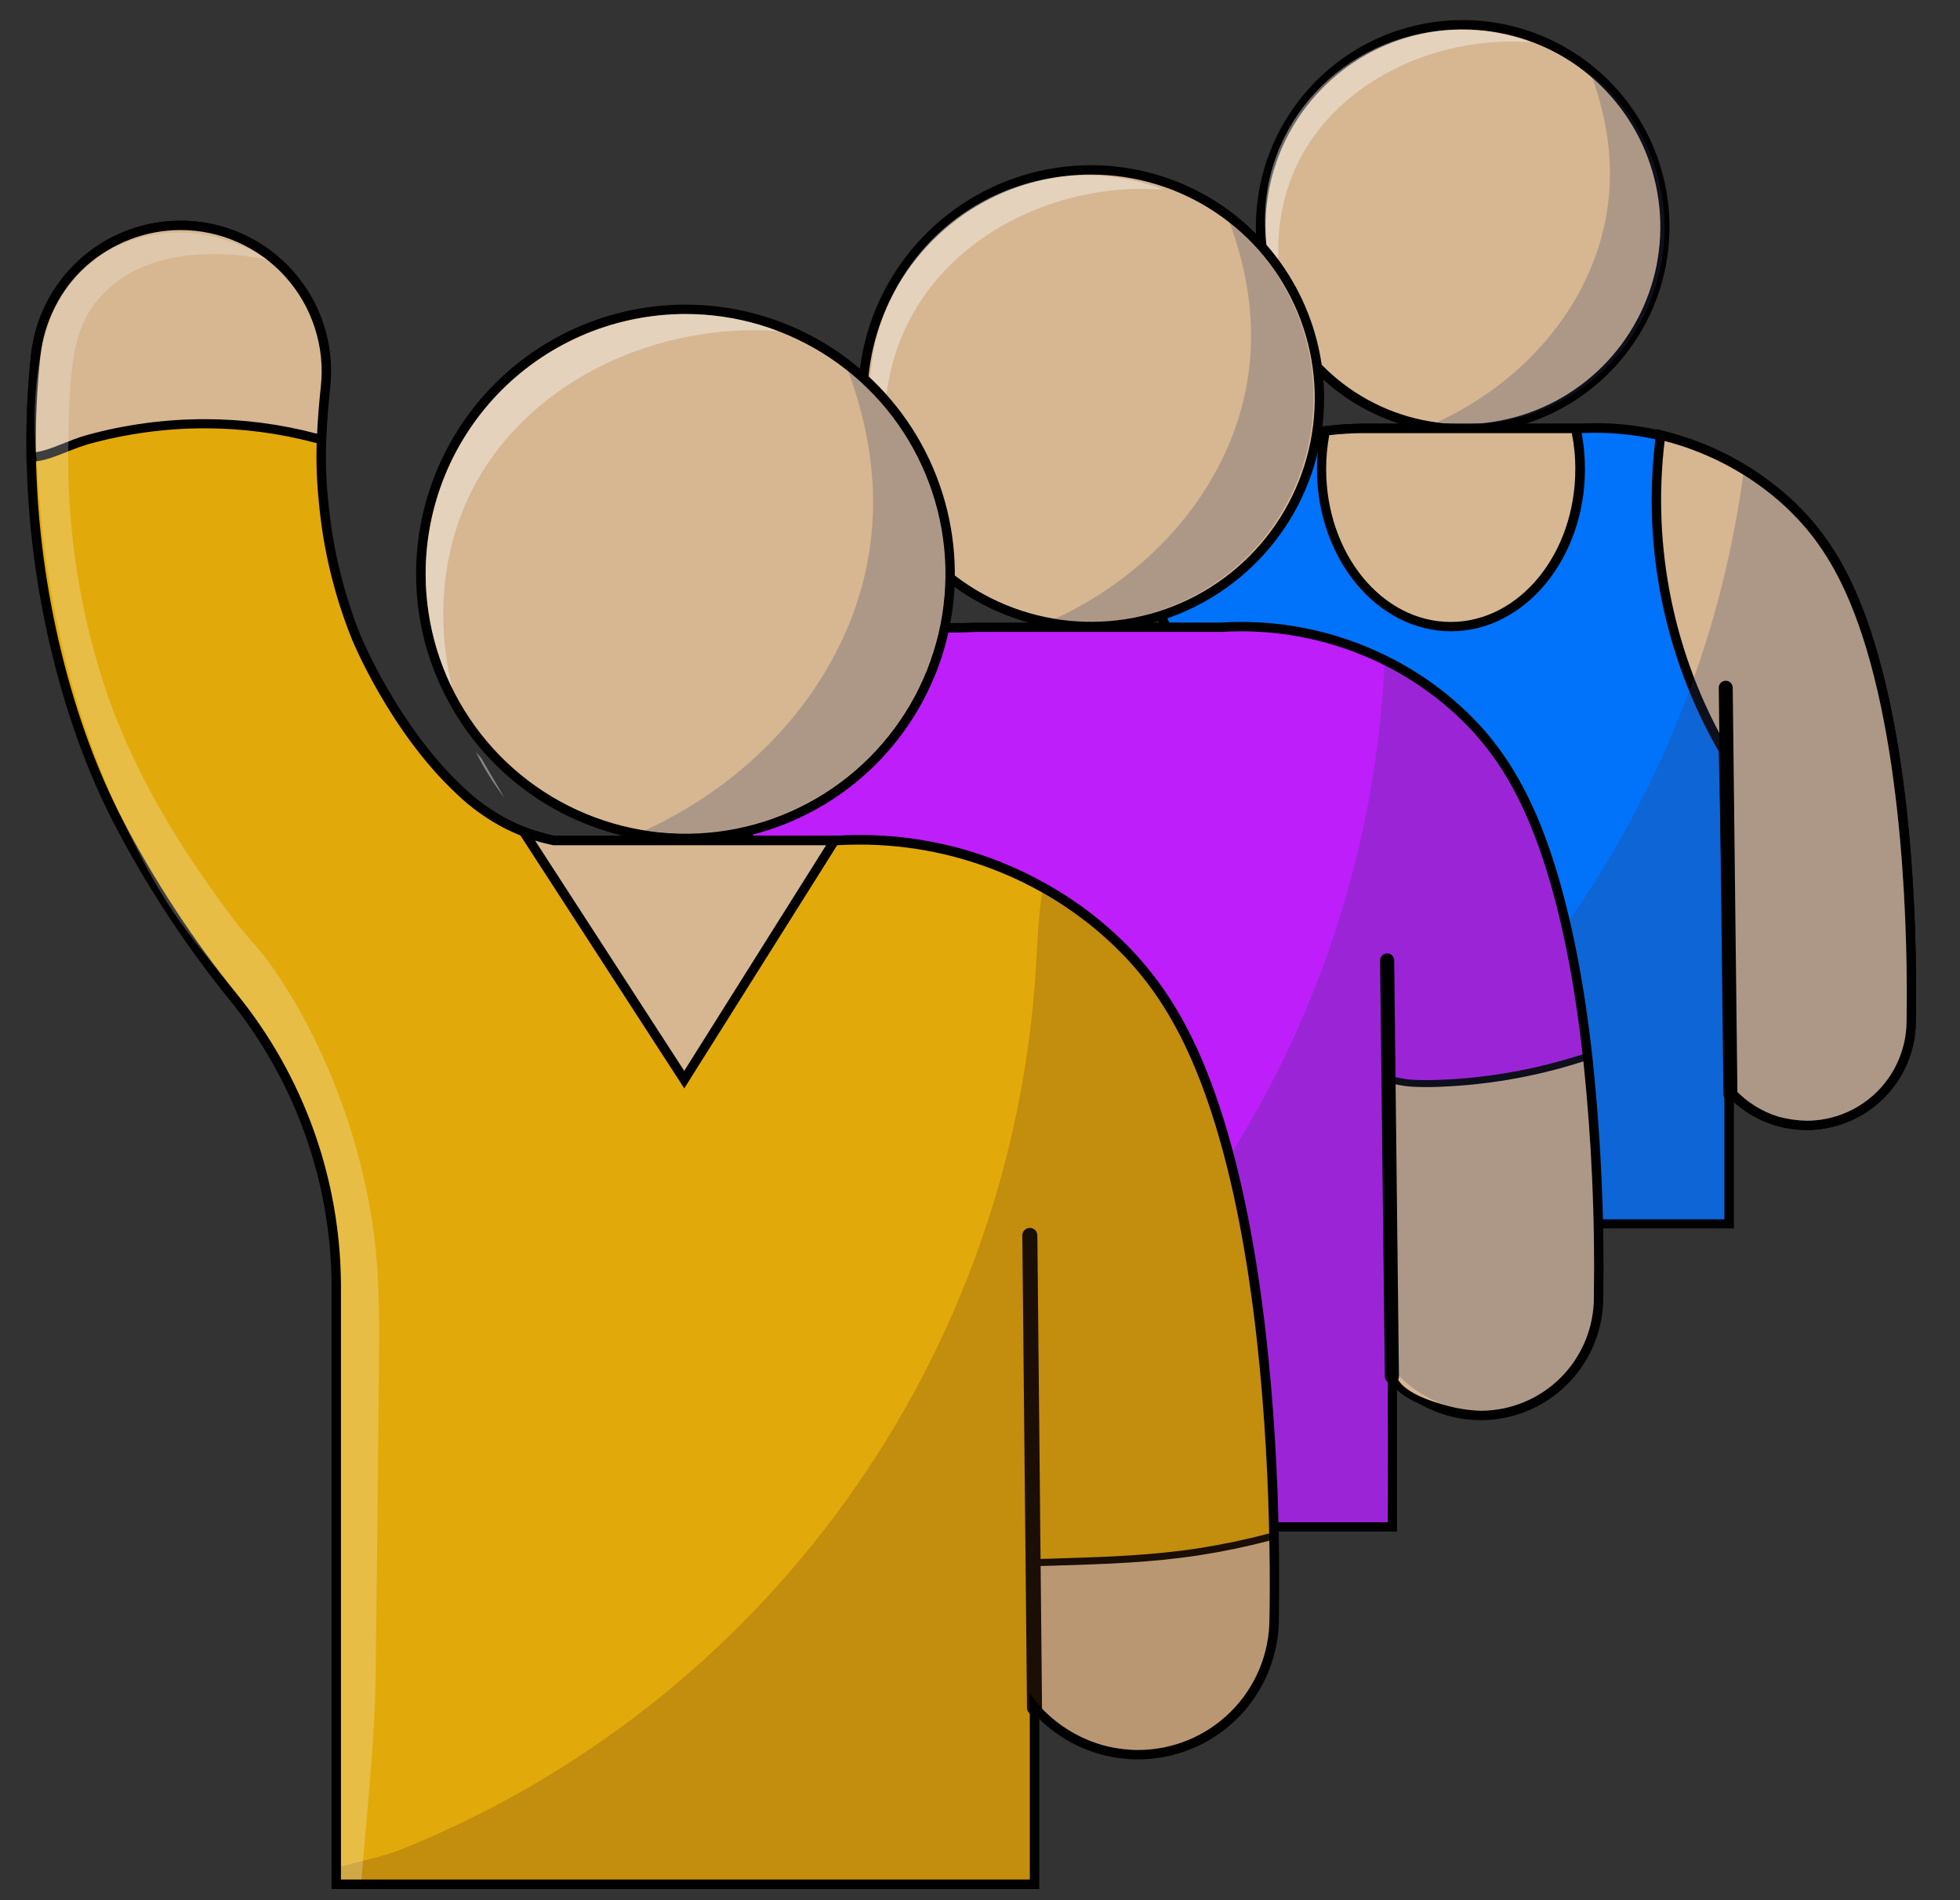 <svg width="33" height="32" viewBox="0 0 33 32" fill="none" xmlns="http://www.w3.org/2000/svg">
<rect x="0" y="0" width="33" height="32" fill="#333333" stroke="none"/>
<path d="M24.628 7.222C26.508 7.222 28.031 5.699 28.031 3.819C28.031 1.94 26.508 0.417 24.628 0.417C22.749 0.417 21.226 1.94 21.226 3.819C21.226 5.699 22.749 7.222 24.628 7.222Z" fill="#D6B792"/>
<path d="M24.631 0.496C25.288 0.496 25.931 0.691 26.478 1.056C27.024 1.422 27.45 1.941 27.702 2.548C27.953 3.155 28.019 3.824 27.891 4.469C27.763 5.113 27.446 5.706 26.981 6.17C26.516 6.635 25.924 6.952 25.279 7.08C24.634 7.208 23.966 7.142 23.359 6.891C22.751 6.639 22.232 6.213 21.867 5.666C21.502 5.12 21.307 4.477 21.307 3.819C21.307 3.383 21.393 2.951 21.56 2.548C21.727 2.144 21.972 1.778 22.281 1.469C22.589 1.161 22.956 0.916 23.359 0.749C23.762 0.582 24.195 0.496 24.631 0.496ZM24.631 0.338C23.942 0.337 23.268 0.54 22.695 0.923C22.122 1.305 21.675 1.848 21.411 2.485C21.147 3.121 21.077 3.821 21.211 4.497C21.345 5.173 21.676 5.794 22.163 6.281C22.65 6.768 23.27 7.1 23.946 7.235C24.622 7.37 25.322 7.301 25.959 7.037C26.595 6.774 27.139 6.327 27.522 5.755C27.905 5.182 28.109 4.508 28.109 3.819C28.108 2.897 27.741 2.013 27.089 1.36C26.438 0.707 25.553 0.34 24.631 0.338Z" fill="black"/>
<path d="M20.143 20.606V12.936C20.138 11.594 19.675 10.293 18.831 9.25C18.262 8.547 17.766 7.788 17.348 6.985C17.164 6.63 17.196 6.23 17.442 5.828C17.938 5.013 19.199 4.356 19.912 4.356C20.254 4.356 20.386 4.504 20.437 4.627L20.443 4.644V4.662C20.313 7.073 20.602 7.517 20.786 7.567H20.794C20.84 7.56 20.885 7.551 20.929 7.538C21.031 7.513 21.202 7.472 21.501 7.407C21.788 7.338 22.079 7.285 22.372 7.248H22.375C22.561 7.227 22.748 7.215 22.935 7.213H26.565C26.657 7.208 26.753 7.205 26.847 7.205C27.517 7.203 28.179 7.342 28.792 7.611C28.893 7.656 28.993 7.705 29.089 7.752C29.194 7.807 29.294 7.864 29.387 7.922C29.718 8.126 30.021 8.37 30.292 8.65C30.785 9.167 31.134 9.788 31.422 10.665C32.161 12.907 32.195 15.976 32.174 17.188C32.174 17.543 32.066 17.89 31.865 18.183C31.664 18.476 31.378 18.702 31.047 18.829C30.715 18.957 30.352 18.982 30.006 18.899C29.661 18.817 29.348 18.632 29.109 18.369V20.606H20.143Z" fill="#0173FA"/>
<path d="M19.91 4.438C20.134 4.438 20.299 4.506 20.362 4.66C20.239 6.937 20.478 7.568 20.763 7.646C20.772 7.649 20.782 7.65 20.792 7.65C20.842 7.65 20.941 7.613 21.515 7.487C21.8 7.42 22.088 7.367 22.379 7.33H22.386C22.569 7.309 22.752 7.298 22.936 7.297H26.567C26.649 7.292 26.744 7.288 26.849 7.288C27.507 7.287 28.159 7.423 28.762 7.688C28.864 7.732 28.961 7.779 29.053 7.829C29.158 7.883 29.256 7.939 29.346 7.995C29.672 8.195 29.971 8.436 30.236 8.71C30.636 9.13 31.021 9.7 31.348 10.696C32.143 13.11 32.108 16.524 32.098 17.192C32.098 17.548 31.986 17.895 31.777 18.183C31.568 18.471 31.273 18.685 30.935 18.794C30.597 18.904 30.232 18.904 29.894 18.793C29.556 18.683 29.262 18.468 29.053 18.179L29.032 18.15V20.533H20.222V12.936C20.219 11.575 19.75 10.257 18.892 9.2C18.326 8.501 17.833 7.747 17.418 6.948C16.807 5.764 18.922 4.436 19.909 4.436M19.909 4.277C19.176 4.277 17.881 4.95 17.371 5.786C17.112 6.213 17.078 6.64 17.277 7.021C17.697 7.828 18.197 8.592 18.768 9.3C19.602 10.329 20.059 11.611 20.063 12.936V20.686H29.193V18.561C29.458 18.798 29.785 18.953 30.136 19.008C30.487 19.062 30.846 19.014 31.17 18.869C31.494 18.724 31.769 18.489 31.962 18.191C32.156 17.893 32.258 17.546 32.258 17.191C32.278 15.972 32.245 12.898 31.501 10.642C31.209 9.754 30.855 9.123 30.352 8.597C30.078 8.313 29.768 8.064 29.432 7.857C29.338 7.798 29.236 7.74 29.13 7.684C29.032 7.633 28.931 7.584 28.827 7.539C28.205 7.265 27.533 7.124 26.853 7.126C26.759 7.126 26.66 7.129 26.564 7.134H22.939C22.749 7.136 22.559 7.148 22.371 7.169H22.364C22.17 7.19 21.972 7.223 21.486 7.328C21.186 7.394 21.016 7.436 20.913 7.461C20.863 7.473 20.821 7.483 20.802 7.486C20.714 7.452 20.39 7.157 20.524 4.666V4.631L20.511 4.598C20.464 4.478 20.32 4.278 19.913 4.278L19.909 4.277Z" fill="black"/>
<path opacity="0.42" d="M25.77 0.71C24.266 0.601 22.673 1.29 21.942 2.574C21.503 3.345 21.418 4.274 21.638 5.13C21.413 4.69 21.297 4.202 21.297 3.708C21.297 1.936 22.772 0.499 24.592 0.499C24.994 0.498 25.393 0.57 25.77 0.71Z" fill="#F9F9F9"/>
<path d="M30.419 18.95C30.248 18.947 30.079 18.922 29.915 18.877C29.626 18.788 29.365 18.626 29.157 18.407L29.136 18.385L29.017 12.635C28.106 11.057 27.731 9.227 27.948 7.418L27.959 7.328L28.047 7.351C28.717 7.524 29.342 7.838 29.88 8.273C30.027 8.391 30.166 8.518 30.296 8.654C30.79 9.171 31.138 9.793 31.426 10.669C32.165 12.912 32.199 15.98 32.178 17.192C32.177 17.658 31.991 18.105 31.661 18.434C31.332 18.764 30.885 18.949 30.419 18.95Z" fill="#D6B792"/>
<path d="M28.026 7.426C28.685 7.596 29.3 7.906 29.83 8.333C29.974 8.45 30.11 8.575 30.238 8.709C30.639 9.129 31.024 9.699 31.351 10.694C32.145 13.108 32.111 16.522 32.1 17.191C32.1 17.412 32.056 17.631 31.972 17.835C31.887 18.039 31.764 18.224 31.608 18.38C31.451 18.537 31.266 18.66 31.062 18.745C30.858 18.83 30.639 18.873 30.418 18.873C30.255 18.87 30.093 18.846 29.936 18.803C29.661 18.716 29.412 18.561 29.214 18.35C29.175 16.439 29.135 14.526 29.096 12.611C28.186 11.045 27.811 9.224 28.027 7.426M27.892 7.226L27.87 7.407C27.651 9.226 28.026 11.066 28.938 12.655L29.055 18.295V18.353V18.414L29.098 18.461C29.314 18.691 29.587 18.861 29.889 18.954C30.061 19.002 30.238 19.027 30.416 19.031C30.904 19.03 31.372 18.837 31.717 18.492C32.062 18.147 32.256 17.68 32.256 17.192C32.278 15.971 32.245 12.898 31.501 10.642C31.209 9.754 30.855 9.123 30.352 8.597C30.22 8.459 30.079 8.329 29.929 8.209C29.383 7.767 28.748 7.447 28.067 7.272L27.891 7.225L27.892 7.226Z" fill="black"/>
<g style="mix-blend-mode:multiply" opacity="0.25">
<path d="M32.1 17.189C32.101 17.545 31.989 17.892 31.78 18.179C31.571 18.467 31.276 18.681 30.938 18.791C30.599 18.901 30.235 18.9 29.897 18.79C29.559 18.679 29.264 18.465 29.056 18.176L29.035 18.146V20.529H20.918C23.189 19.225 25.131 17.416 26.593 15.243C28.055 13.069 28.998 10.589 29.35 7.994C29.675 8.193 29.974 8.434 30.239 8.708C30.64 9.128 31.025 9.698 31.352 10.694C32.146 13.107 32.111 16.522 32.1 17.189Z" fill="#333D6A"/>
</g>
<path d="M24.425 10.553C23.224 10.553 22.248 9.363 22.248 7.901C22.247 7.704 22.265 7.507 22.301 7.313L22.311 7.258L22.369 7.249H22.375C22.561 7.228 22.748 7.217 22.935 7.215H26.527L26.54 7.279C26.58 7.484 26.601 7.692 26.6 7.901C26.602 9.363 25.625 10.553 24.425 10.553Z" fill="#D6B792"/>
<path d="M26.464 7.294C26.504 7.494 26.524 7.697 26.523 7.901C26.523 9.322 25.583 10.474 24.425 10.474C23.267 10.474 22.328 9.322 22.328 7.901C22.328 7.709 22.345 7.517 22.38 7.328H22.387C22.57 7.307 22.754 7.296 22.938 7.294H26.463M26.593 7.136H22.939C22.749 7.138 22.56 7.149 22.371 7.17H22.358L22.248 7.188L22.228 7.297C22.192 7.496 22.173 7.698 22.173 7.9C22.173 9.404 23.185 10.631 24.429 10.631C25.673 10.631 26.685 9.405 26.685 7.9C26.685 7.685 26.665 7.472 26.623 7.261L26.598 7.134L26.593 7.136Z" fill="black"/>
<path d="M19.842 10.257C21.803 9.445 22.735 7.196 21.922 5.234C21.11 3.272 18.861 2.341 16.899 3.153C14.937 3.966 14.006 6.215 14.818 8.177C15.631 10.138 17.88 11.07 19.842 10.257Z" fill="#D6B792"/>
<path d="M18.37 2.94C19.115 2.94 19.843 3.161 20.463 3.575C21.082 3.988 21.565 4.576 21.85 5.264C22.135 5.953 22.209 6.71 22.064 7.44C21.919 8.171 21.56 8.842 21.034 9.368C20.507 9.895 19.836 10.254 19.105 10.399C18.375 10.544 17.618 10.47 16.93 10.185C16.241 9.9 15.653 9.417 15.24 8.798C14.826 8.178 14.605 7.45 14.605 6.705C14.605 5.707 15.002 4.749 15.708 4.043C16.414 3.337 17.372 2.94 18.37 2.94ZM18.37 2.782C17.594 2.782 16.836 3.012 16.191 3.443C15.545 3.874 15.042 4.487 14.745 5.204C14.448 5.921 14.371 6.71 14.522 7.471C14.674 8.232 15.047 8.931 15.596 9.48C16.145 10.028 16.844 10.402 17.605 10.553C18.366 10.705 19.155 10.627 19.872 10.33C20.589 10.033 21.201 9.53 21.633 8.885C22.064 8.24 22.294 7.481 22.294 6.705C22.293 5.665 21.879 4.668 21.143 3.932C20.408 3.197 19.41 2.783 18.37 2.782Z" fill="black"/>
<path opacity="0.42" d="M19.58 3.192C17.923 3.069 16.165 3.85 15.359 5.302C14.874 6.175 14.78 7.226 15.023 8.196C14.699 7.54 14.581 6.803 14.683 6.079C14.785 5.355 15.103 4.679 15.595 4.139C16.087 3.598 16.731 3.219 17.442 3.05C18.154 2.881 18.899 2.931 19.582 3.192H19.58Z" fill="#F9F9F9"/>
<path d="M13.299 25.713V17.034C13.294 15.511 12.769 14.035 11.81 12.851C11.167 12.054 10.604 11.195 10.132 10.286C9.85 9.745 10.006 8.963 10.577 8.025C11.329 6.787 12.679 5.529 13.005 5.529C13.037 5.527 13.069 5.538 13.093 5.56C13.117 5.581 13.132 5.611 13.134 5.643L13.139 5.683C13.201 6.343 13.357 6.991 13.602 7.608C14.585 8.496 15.098 9.263 15.127 9.888V9.913C15.131 10.04 15.144 10.377 15.342 10.507C15.366 10.522 15.436 10.567 15.933 10.573H16.021C16.159 10.573 16.299 10.569 16.448 10.562H20.565C20.669 10.556 20.779 10.552 20.887 10.552C21.644 10.55 22.393 10.707 23.086 11.011C23.172 11.049 23.259 11.09 23.345 11.133C23.88 11.4 24.366 11.757 24.781 12.188C25.339 12.772 25.734 13.474 26.06 14.466C26.364 15.39 26.591 16.534 26.737 17.867C26.875 19.191 26.933 20.522 26.913 21.853C26.913 22.256 26.79 22.649 26.561 22.981C26.331 23.312 26.006 23.566 25.629 23.708C25.252 23.851 24.841 23.875 24.45 23.777C24.059 23.68 23.706 23.466 23.44 23.163V25.713L13.299 25.713Z" fill="#BD1EF9"/>
<path d="M13.005 5.608C13.012 5.607 13.018 5.607 13.024 5.609C13.03 5.611 13.036 5.614 13.04 5.618C13.045 5.622 13.049 5.627 13.052 5.633C13.054 5.639 13.056 5.645 13.056 5.652C13.118 6.339 13.281 7.014 13.539 7.654C14.736 8.732 15.03 9.435 15.05 9.891C15.056 10.012 15.056 10.412 15.303 10.573C15.344 10.599 15.433 10.646 15.936 10.652H16.025C16.2 10.652 16.347 10.646 16.456 10.641H20.569C20.663 10.635 20.77 10.631 20.891 10.631C21.637 10.63 22.375 10.784 23.058 11.084C23.147 11.122 23.232 11.163 23.313 11.204C23.839 11.468 24.316 11.819 24.725 12.243C25.179 12.718 25.615 13.364 25.986 14.491C26.329 15.534 26.536 16.74 26.659 17.875C26.797 19.196 26.855 20.523 26.835 21.851C26.834 22.244 26.712 22.627 26.486 22.948C26.259 23.268 25.939 23.511 25.57 23.643C25.2 23.775 24.798 23.789 24.42 23.684C24.041 23.579 23.705 23.36 23.456 23.056C23.424 23.016 23.394 22.976 23.365 22.934V25.635H13.379V17.034C13.375 15.494 12.845 14.001 11.875 12.804C11.232 12.011 10.672 11.155 10.202 10.249C9.403 8.707 12.563 5.608 13.005 5.608M13.005 5.449C12.734 5.449 12.142 6.008 11.9 6.248C11.584 6.562 10.983 7.204 10.509 7.984C9.923 8.948 9.768 9.757 10.061 10.323C10.536 11.237 11.101 12.101 11.749 12.901C12.696 14.071 13.215 15.529 13.22 17.034V25.792H23.521V23.359C23.814 23.634 24.182 23.817 24.578 23.885C24.974 23.954 25.381 23.906 25.75 23.746C26.119 23.586 26.433 23.322 26.654 22.986C26.875 22.65 26.993 22.257 26.994 21.855C27.015 20.521 26.955 19.187 26.817 17.86C26.672 16.522 26.441 15.372 26.137 14.443C25.808 13.439 25.406 12.727 24.84 12.134C24.419 11.697 23.926 11.336 23.383 11.064C23.296 11.02 23.208 10.979 23.12 10.94C22.417 10.631 21.657 10.472 20.89 10.474C20.781 10.474 20.671 10.477 20.561 10.484H16.446C16.298 10.491 16.16 10.494 16.023 10.494H15.936C15.495 10.49 15.404 10.452 15.387 10.441C15.223 10.334 15.212 10.027 15.207 9.911V9.885C15.177 9.232 14.674 8.472 13.67 7.562C13.432 6.958 13.28 6.323 13.218 5.676L13.214 5.636C13.21 5.584 13.186 5.536 13.147 5.502C13.108 5.467 13.058 5.449 13.006 5.45L13.005 5.449Z" fill="black"/>
<path d="M11.54 14.115C10.709 14.116 9.894 13.884 9.188 13.446C8.482 13.008 7.913 12.38 7.545 11.635C7.241 11.022 7.083 10.346 7.085 9.661C7.085 8.78 7.346 7.919 7.836 7.187C8.325 6.454 9.021 5.884 9.834 5.546C10.648 5.209 11.543 5.121 12.407 5.293C13.271 5.465 14.065 5.889 14.688 6.512C15.31 7.134 15.735 7.928 15.906 8.792C16.078 9.656 15.99 10.551 15.653 11.365C15.316 12.178 14.745 12.874 14.013 13.363C13.28 13.853 12.419 14.114 11.539 14.114L11.54 14.115Z" fill="#D6B792"/>
<path d="M11.54 5.288C12.406 5.288 13.252 5.544 13.972 6.025C14.692 6.506 15.253 7.189 15.584 7.989C15.916 8.788 16.002 9.668 15.834 10.517C15.665 11.366 15.248 12.146 14.636 12.758C14.024 13.37 13.244 13.787 12.395 13.956C11.546 14.124 10.666 14.038 9.867 13.706C9.067 13.375 8.384 12.814 7.903 12.094C7.422 11.374 7.166 10.528 7.166 9.662C7.166 9.088 7.279 8.519 7.498 7.988C7.718 7.457 8.04 6.975 8.446 6.568C8.853 6.162 9.335 5.84 9.866 5.62C10.397 5.401 10.966 5.288 11.54 5.288ZM11.54 5.13C10.338 5.131 9.186 5.608 8.336 6.458C7.485 7.308 7.007 8.46 7.006 9.662C7.004 10.359 7.165 11.047 7.476 11.67C7.834 12.395 8.379 13.011 9.055 13.455C9.731 13.899 10.513 14.153 11.321 14.193C12.128 14.232 12.931 14.055 13.648 13.679C14.364 13.304 14.966 12.744 15.393 12.057C15.82 11.37 16.055 10.582 16.075 9.774C16.094 8.966 15.897 8.167 15.504 7.46C15.111 6.754 14.537 6.165 13.84 5.755C13.143 5.346 12.349 5.13 11.54 5.13Z" fill="black"/>
<path d="M24.93 23.817C24.732 23.81 24.536 23.781 24.345 23.728C24.136 23.671 23.499 23.499 23.436 23.131C23.434 23.11 23.434 23.089 23.436 23.068V22.923V22.527C23.436 22.351 23.429 22.047 23.421 21.695C23.412 21.288 23.401 20.782 23.396 20.311C23.394 20.022 23.396 19.656 23.396 18.925C23.396 18.643 23.396 18.411 23.399 18.25V18.175L23.472 18.193C23.562 18.215 23.654 18.23 23.746 18.24C23.746 18.24 23.868 18.248 24.011 18.248H24.073C24.946 18.232 25.811 18.088 26.642 17.819L26.711 17.797L26.719 17.87C26.857 19.193 26.916 20.523 26.896 21.852C26.895 22.373 26.688 22.873 26.319 23.241C25.951 23.609 25.451 23.816 24.93 23.817Z" fill="#D6B792"/>
<path d="M26.659 17.876C26.797 19.197 26.856 20.524 26.835 21.852C26.835 22.357 26.634 22.842 26.277 23.199C25.92 23.556 25.435 23.757 24.93 23.757C24.738 23.751 24.546 23.722 24.36 23.671C24.169 23.619 23.551 23.452 23.494 23.121C23.494 23.113 23.494 23.116 23.494 22.923V22.527C23.494 22.143 23.463 21.184 23.455 20.31C23.452 20.022 23.455 19.657 23.455 18.925C23.455 18.643 23.455 18.411 23.455 18.251C23.548 18.273 23.642 18.289 23.737 18.298C23.737 18.298 23.86 18.307 24.008 18.307H24.07C24.949 18.29 25.82 18.145 26.655 17.875M26.758 17.717L26.617 17.764C25.792 18.03 24.932 18.174 24.065 18.19H24.004C23.871 18.19 23.759 18.182 23.743 18.181C23.654 18.172 23.566 18.156 23.479 18.134L23.333 18.098V18.249C23.333 18.409 23.333 18.642 23.333 18.923C23.333 19.654 23.331 20.021 23.333 20.31C23.337 20.78 23.349 21.288 23.358 21.695C23.366 22.047 23.373 22.35 23.373 22.526C23.373 22.895 23.373 22.92 23.373 22.921C23.373 22.992 23.373 23.036 23.373 23.064C23.371 23.09 23.372 23.114 23.375 23.139C23.437 23.503 23.948 23.681 24.327 23.784C24.523 23.838 24.725 23.868 24.928 23.874C25.464 23.874 25.979 23.66 26.358 23.281C26.738 22.901 26.951 22.387 26.952 21.851C26.972 20.519 26.913 19.187 26.775 17.862L26.759 17.717H26.758Z" fill="black"/>
<g style="mix-blend-mode:multiply" opacity="0.25">
<path d="M26.835 21.852C26.835 22.245 26.713 22.628 26.486 22.948C26.26 23.269 25.939 23.512 25.57 23.644C25.2 23.776 24.798 23.79 24.42 23.685C24.041 23.579 23.705 23.36 23.456 23.056C23.424 23.016 23.394 22.976 23.365 22.934V23.817C23.351 23.817 23.349 24.423 23.359 25.635H13.939C16.604 24.286 18.87 22.264 20.512 19.768C22.154 17.273 23.115 14.392 23.299 11.41C23.303 11.342 23.308 11.273 23.311 11.205C23.837 11.468 24.316 11.819 24.725 12.243C25.179 12.718 25.615 13.364 25.986 14.491C26.329 15.534 26.536 16.74 26.659 17.875C26.797 19.196 26.856 20.524 26.835 21.852Z" fill="#333D6A"/>
</g>
<path d="M5.662 31.73V21.659C5.656 19.887 5.045 18.171 3.93 16.793C3.183 15.869 2.53 14.871 1.982 13.816C1.096 12.105 0.551 9.787 0.525 7.612C0.518 7.07 0.543 6.528 0.601 5.989C0.665 5.393 0.945 4.841 1.388 4.438C1.832 4.034 2.407 3.807 3.006 3.798H3.043C3.13 3.798 3.217 3.803 3.304 3.812C3.951 3.883 4.543 4.207 4.951 4.714C5.359 5.221 5.55 5.868 5.481 6.515C5.45 6.808 5.429 7.067 5.418 7.308C5.398 7.683 5.407 8.058 5.445 8.431L5.45 8.478C5.524 9.253 5.708 10.014 5.998 10.736C6.004 10.751 6.63 12.27 7.735 13.306C7.976 13.538 8.25 13.733 8.547 13.885C8.703 13.963 8.865 14.027 9.032 14.079C9.13 14.109 9.228 14.134 9.322 14.154H14.091C14.212 14.146 14.34 14.143 14.467 14.143C15.345 14.141 16.213 14.322 17.017 14.677C17.212 14.762 17.403 14.858 17.588 14.963C18.102 15.253 18.572 15.616 18.981 16.04C19.628 16.717 20.085 17.532 20.464 18.682C21.213 20.958 21.415 23.887 21.451 25.944C21.463 26.608 21.456 27.098 21.451 27.26C21.451 27.729 21.308 28.186 21.04 28.57C20.772 28.955 20.392 29.248 19.953 29.41C19.513 29.572 19.035 29.596 18.581 29.477C18.128 29.359 17.722 29.105 17.417 28.749V31.732L5.662 31.73Z" fill="#E2A90A"/>
<path d="M3.043 3.874C3.128 3.874 3.212 3.879 3.296 3.888C3.606 3.922 3.907 4.016 4.18 4.165C4.454 4.315 4.696 4.517 4.891 4.76C5.087 5.004 5.233 5.283 5.321 5.582C5.408 5.882 5.436 6.196 5.402 6.506C5.371 6.797 5.35 7.061 5.339 7.305C5.318 7.683 5.328 8.063 5.367 8.44C5.438 9.238 5.626 10.021 5.925 10.765C5.925 10.765 6.549 12.302 7.681 13.363C7.927 13.601 8.207 13.801 8.512 13.957C8.672 14.037 8.838 14.104 9.008 14.156C9.123 14.191 9.227 14.216 9.314 14.234H14.091C14.199 14.228 14.326 14.223 14.467 14.223C15.334 14.222 16.191 14.401 16.985 14.749C17.177 14.833 17.366 14.927 17.549 15.031C18.056 15.317 18.519 15.675 18.923 16.094C19.45 16.646 19.957 17.396 20.387 18.707C21.164 21.067 21.338 24.154 21.371 25.945C21.383 26.565 21.377 27.03 21.373 27.256C21.374 27.716 21.231 28.165 20.965 28.539C20.698 28.914 20.322 29.197 19.888 29.348C19.454 29.499 18.984 29.511 18.542 29.383C18.101 29.254 17.71 28.992 17.425 28.631C17.395 28.594 17.366 28.554 17.338 28.514V31.651H5.741V21.659C5.737 19.869 5.12 18.134 3.992 16.744C3.247 15.823 2.597 14.831 2.052 13.78C1.245 12.221 0.633 9.973 0.604 7.613C0.597 7.073 0.622 6.533 0.68 5.997C0.742 5.42 1.013 4.886 1.442 4.495C1.87 4.105 2.427 3.885 3.007 3.876H3.043M3.043 3.718H3.005C2.386 3.727 1.792 3.962 1.335 4.379C0.877 4.795 0.588 5.365 0.522 5.98C0.464 6.523 0.439 7.069 0.446 7.615C0.461 8.768 0.607 9.916 0.882 11.035C1.134 12.066 1.49 13.04 1.911 13.853C2.462 14.913 3.118 15.915 3.869 16.843C4.972 18.207 5.577 19.906 5.583 21.66V31.812H17.498V28.948C17.831 29.276 18.254 29.498 18.713 29.586C19.172 29.674 19.646 29.625 20.078 29.444C20.509 29.264 20.877 28.959 21.135 28.57C21.394 28.181 21.532 27.724 21.532 27.256C21.534 27.093 21.541 26.602 21.532 25.94C21.494 23.878 21.292 20.94 20.54 18.655C20.157 17.492 19.694 16.668 19.039 15.983C18.625 15.553 18.15 15.185 17.629 14.892C16.666 14.345 15.577 14.059 14.469 14.062C14.343 14.062 14.216 14.066 14.09 14.073H9.33C9.241 14.054 9.148 14.03 9.055 14.002C8.893 13.952 8.735 13.889 8.583 13.814C8.292 13.664 8.024 13.473 7.789 13.246C6.697 12.222 6.078 10.718 6.071 10.703C5.784 9.987 5.601 9.233 5.529 8.465L5.524 8.418C5.486 8.049 5.477 7.678 5.497 7.307C5.508 7.068 5.529 6.81 5.56 6.519C5.598 6.166 5.561 5.808 5.452 5.47C5.343 5.132 5.164 4.82 4.927 4.556C4.689 4.291 4.399 4.08 4.074 3.935C3.75 3.79 3.399 3.715 3.043 3.715V3.718Z" fill="black"/>
<path d="M19.16 29.53C18.832 29.53 18.509 29.459 18.211 29.323C17.913 29.187 17.648 28.989 17.433 28.742L17.418 28.725V28.464C17.418 28.389 17.411 28.186 17.402 27.951C17.394 27.716 17.384 27.455 17.379 27.239C17.372 26.993 17.372 26.826 17.379 26.642C17.382 26.548 17.386 26.458 17.392 26.37L17.395 26.316H17.45C17.507 26.316 17.6 26.312 17.713 26.308C18.653 26.279 19.392 26.257 20.209 26.129C20.595 26.069 20.978 25.989 21.356 25.89L21.429 25.87V25.946C21.441 26.609 21.433 27.099 21.429 27.26C21.428 27.861 21.188 28.438 20.763 28.863C20.338 29.289 19.761 29.528 19.16 29.53Z" fill="#D6B792"/>
<path d="M21.371 25.946C21.383 26.566 21.377 27.031 21.373 27.257C21.373 27.548 21.316 27.836 21.205 28.104C21.093 28.373 20.93 28.617 20.725 28.822C20.519 29.028 20.275 29.191 20.007 29.302C19.738 29.413 19.451 29.47 19.16 29.47C18.944 29.469 18.73 29.437 18.523 29.376C18.119 29.252 17.757 29.018 17.478 28.701V28.464C17.478 28.314 17.449 27.676 17.438 27.237C17.432 27.006 17.432 26.836 17.438 26.644C17.442 26.529 17.447 26.436 17.451 26.374L17.715 26.367C18.651 26.338 19.398 26.315 20.218 26.187C20.607 26.126 20.991 26.046 21.371 25.946ZM21.487 25.792L21.341 25.831C20.965 25.93 20.584 26.009 20.2 26.07C19.387 26.196 18.649 26.219 17.709 26.248C17.596 26.252 17.504 26.254 17.446 26.255H17.337L17.33 26.364C17.325 26.454 17.32 26.546 17.317 26.637C17.311 26.826 17.311 26.992 17.317 27.238C17.322 27.455 17.332 27.718 17.341 27.95C17.349 28.182 17.357 28.388 17.357 28.462V28.744L17.387 28.778C17.607 29.032 17.879 29.235 18.184 29.374C18.49 29.514 18.822 29.586 19.158 29.586C19.776 29.585 20.368 29.339 20.805 28.902C21.243 28.465 21.488 27.872 21.489 27.254C21.492 27.094 21.5 26.603 21.489 25.941L21.486 25.789L21.487 25.792Z" fill="black"/>
<path d="M17.418 28.761L17.339 20.805L17.418 28.761Z" fill="#333D6A"/>
<path d="M17.418 28.761L17.339 20.805" stroke="black" stroke-width="0.253" stroke-linecap="round" stroke-linejoin="round"/>
<path d="M23.435 23.18C23.409 20.845 23.382 18.509 23.355 16.174L23.435 23.18Z" fill="#333D6A"/>
<path d="M23.435 23.18C23.409 20.845 23.382 18.509 23.355 16.174" stroke="black" stroke-width="0.237" stroke-linecap="round" stroke-linejoin="round"/>
<path d="M29.135 18.43L29.056 11.582L29.135 18.43Z" fill="#333D6A"/>
<path d="M29.135 18.43L29.056 11.582" stroke="black" stroke-width="0.235" stroke-linecap="round" stroke-linejoin="round"/>
<path d="M11.454 18.077C10.617 16.785 9.779 15.492 8.942 14.199L8.824 14.017L9.031 14.08C9.13 14.11 9.227 14.136 9.321 14.155H14.052L11.521 18.181L11.454 18.077Z" fill="#D6B792"/>
<path d="M9.009 14.156C9.123 14.191 9.227 14.216 9.314 14.234H13.909C13.113 15.501 12.317 16.768 11.52 18.034L9.009 14.156ZM8.639 13.877L8.874 14.242C9.711 15.533 10.547 16.825 11.383 18.116L11.386 18.12L11.521 18.329L11.653 18.118L12.849 16.216L14.042 14.318L14.194 14.076H9.33C9.241 14.057 9.148 14.033 9.055 14.004L8.639 13.877Z" fill="black"/>
<path d="M0.526 7.614C0.518 7.071 0.544 6.529 0.601 5.989C0.665 5.387 0.949 4.83 1.399 4.425C1.849 4.021 2.433 3.797 3.038 3.798C3.127 3.798 3.216 3.803 3.304 3.812C3.951 3.883 4.543 4.207 4.951 4.713C5.36 5.22 5.55 5.868 5.481 6.515C5.45 6.807 5.429 7.066 5.418 7.308L5.414 7.406L5.32 7.381C4.71 7.218 4.081 7.136 3.45 7.137C2.786 7.137 2.124 7.226 1.484 7.403C1.356 7.441 1.23 7.486 1.108 7.537C0.935 7.606 0.771 7.671 0.618 7.692L0.529 7.704L0.526 7.614Z" fill="#D6B792"/>
<path d="M3.038 3.874C3.372 3.874 3.702 3.944 4.006 4.08C4.311 4.216 4.584 4.415 4.807 4.663C5.03 4.911 5.198 5.204 5.3 5.521C5.403 5.839 5.438 6.174 5.402 6.506C5.371 6.797 5.35 7.061 5.339 7.305C4.723 7.141 4.088 7.059 3.45 7.059C2.778 7.059 2.109 7.149 1.461 7.327C1.159 7.41 0.855 7.58 0.604 7.615C0.597 7.075 0.622 6.535 0.68 5.998C0.742 5.416 1.017 4.877 1.452 4.484C1.887 4.092 2.452 3.875 3.038 3.874ZM3.038 3.716C2.413 3.715 1.811 3.946 1.346 4.364C0.881 4.782 0.588 5.356 0.522 5.978C0.464 6.521 0.439 7.067 0.446 7.613V7.792L0.624 7.767C0.786 7.745 0.953 7.679 1.131 7.608C1.252 7.558 1.376 7.513 1.501 7.476C2.135 7.302 2.79 7.213 3.447 7.213C4.071 7.213 4.693 7.294 5.296 7.454L5.484 7.505L5.493 7.308C5.504 7.069 5.524 6.811 5.555 6.521C5.593 6.167 5.555 5.809 5.446 5.471C5.336 5.133 5.157 4.821 4.919 4.557C4.681 4.293 4.391 4.081 4.066 3.936C3.741 3.791 3.39 3.716 3.034 3.716H3.038Z" fill="black"/>
<g style="mix-blend-mode:multiply" opacity="0.25">
<path d="M15.914 9.663C15.914 10.294 15.777 10.918 15.512 11.492C15.247 12.066 14.862 12.576 14.382 12.986C13.901 13.397 13.338 13.698 12.73 13.87C12.122 14.043 11.484 14.081 10.86 13.983C12.345 13.302 13.604 12.114 14.25 10.617C14.881 9.155 14.807 7.668 14.28 6.251C14.791 6.661 15.203 7.18 15.486 7.771C15.769 8.361 15.915 9.008 15.914 9.663Z" fill="#333D6A"/>
</g>
<g style="mix-blend-mode:multiply" opacity="0.25">
<path d="M22.116 6.694C22.115 7.24 21.996 7.78 21.767 8.276C21.538 8.772 21.205 9.212 20.79 9.567C20.374 9.922 19.887 10.183 19.361 10.332C18.836 10.48 18.284 10.514 17.745 10.429C19.029 9.84 20.117 8.813 20.675 7.519C21.221 6.255 21.156 4.97 20.701 3.746C21.143 4.099 21.5 4.548 21.744 5.059C21.989 5.569 22.116 6.128 22.116 6.694Z" fill="#333D6A"/>
</g>
<g style="mix-blend-mode:multiply" opacity="0.25">
<path d="M28.026 3.836C28.026 4.315 27.922 4.788 27.722 5.223C27.522 5.657 27.23 6.044 26.866 6.355C26.502 6.666 26.075 6.894 25.614 7.024C25.154 7.154 24.67 7.183 24.197 7.109C25.322 6.592 26.276 5.693 26.765 4.559C27.242 3.452 27.188 2.326 26.787 1.253C27.174 1.563 27.487 1.956 27.701 2.404C27.916 2.851 28.027 3.34 28.026 3.836Z" fill="#333D6A"/>
</g>
<g style="mix-blend-mode:multiply" opacity="0.25">
<path d="M21.373 27.257C21.374 27.717 21.231 28.166 20.965 28.54C20.699 28.915 20.322 29.198 19.888 29.349C19.454 29.5 18.984 29.512 18.542 29.384C18.101 29.255 17.711 28.993 17.425 28.632C17.395 28.595 17.366 28.555 17.338 28.515V31.651H5.741V31.433C6.111 31.334 6.493 31.253 6.794 31.13C9.784 29.915 12.369 27.88 14.252 25.259C16.136 22.639 17.241 19.539 17.44 16.318C17.467 15.892 17.48 15.454 17.547 15.032C18.055 15.318 18.518 15.675 18.923 16.094C19.45 16.646 19.957 17.396 20.387 18.707C21.164 21.067 21.339 24.154 21.371 25.945C21.383 26.566 21.377 27.031 21.373 27.257Z" fill="#663819"/>
</g>
<path opacity="0.25" d="M6.383 22.727C6.367 24.551 6.348 26.375 6.325 28.2C6.311 29.353 6.176 30.503 6.087 31.651H5.741V21.659C5.737 19.869 5.119 18.134 3.991 16.744C3.033 15.556 2.76 15.264 2.051 13.78C1.216 12.03 0.936 10.404 0.833 9.801C0.714 9.109 0.675 8.579 0.604 7.613C0.578 7.3 0.575 6.986 0.595 6.673C0.607 6.445 0.635 6.219 0.679 5.996C0.756 5.632 0.867 5.103 1.268 4.654C1.705 4.166 2.261 4.027 2.455 3.981C3.489 3.737 4.335 4.26 4.514 4.377C4.247 4.32 2.681 4.004 1.761 4.923C1.192 5.49 1.17 6.232 1.15 7.544C1.112 9.988 1.834 11.805 2.021 12.254C2.57 13.576 3.281 14.581 3.684 15.144C4.251 15.938 4.268 15.814 4.671 16.41C4.889 16.732 5.852 18.196 6.234 20.374C6.327 20.897 6.395 21.514 6.383 22.727Z" fill="#F9F9F9"/>
<path opacity="0.42" d="M8.105 12.771L8.491 13.432C8.307 13.191 8.147 12.934 8.012 12.663L8.105 12.771Z" fill="#F9F9F9"/>
<path opacity="0.42" d="M13.104 5.576C11.109 5.428 8.992 6.367 8.022 8.114C7.439 9.165 7.326 10.431 7.618 11.598C7.229 10.809 7.087 9.922 7.211 9.051C7.334 8.181 7.717 7.368 8.309 6.718C8.901 6.068 9.675 5.611 10.53 5.408C11.386 5.204 12.283 5.263 13.104 5.576Z" fill="#F9F9F9"/>
</svg>
